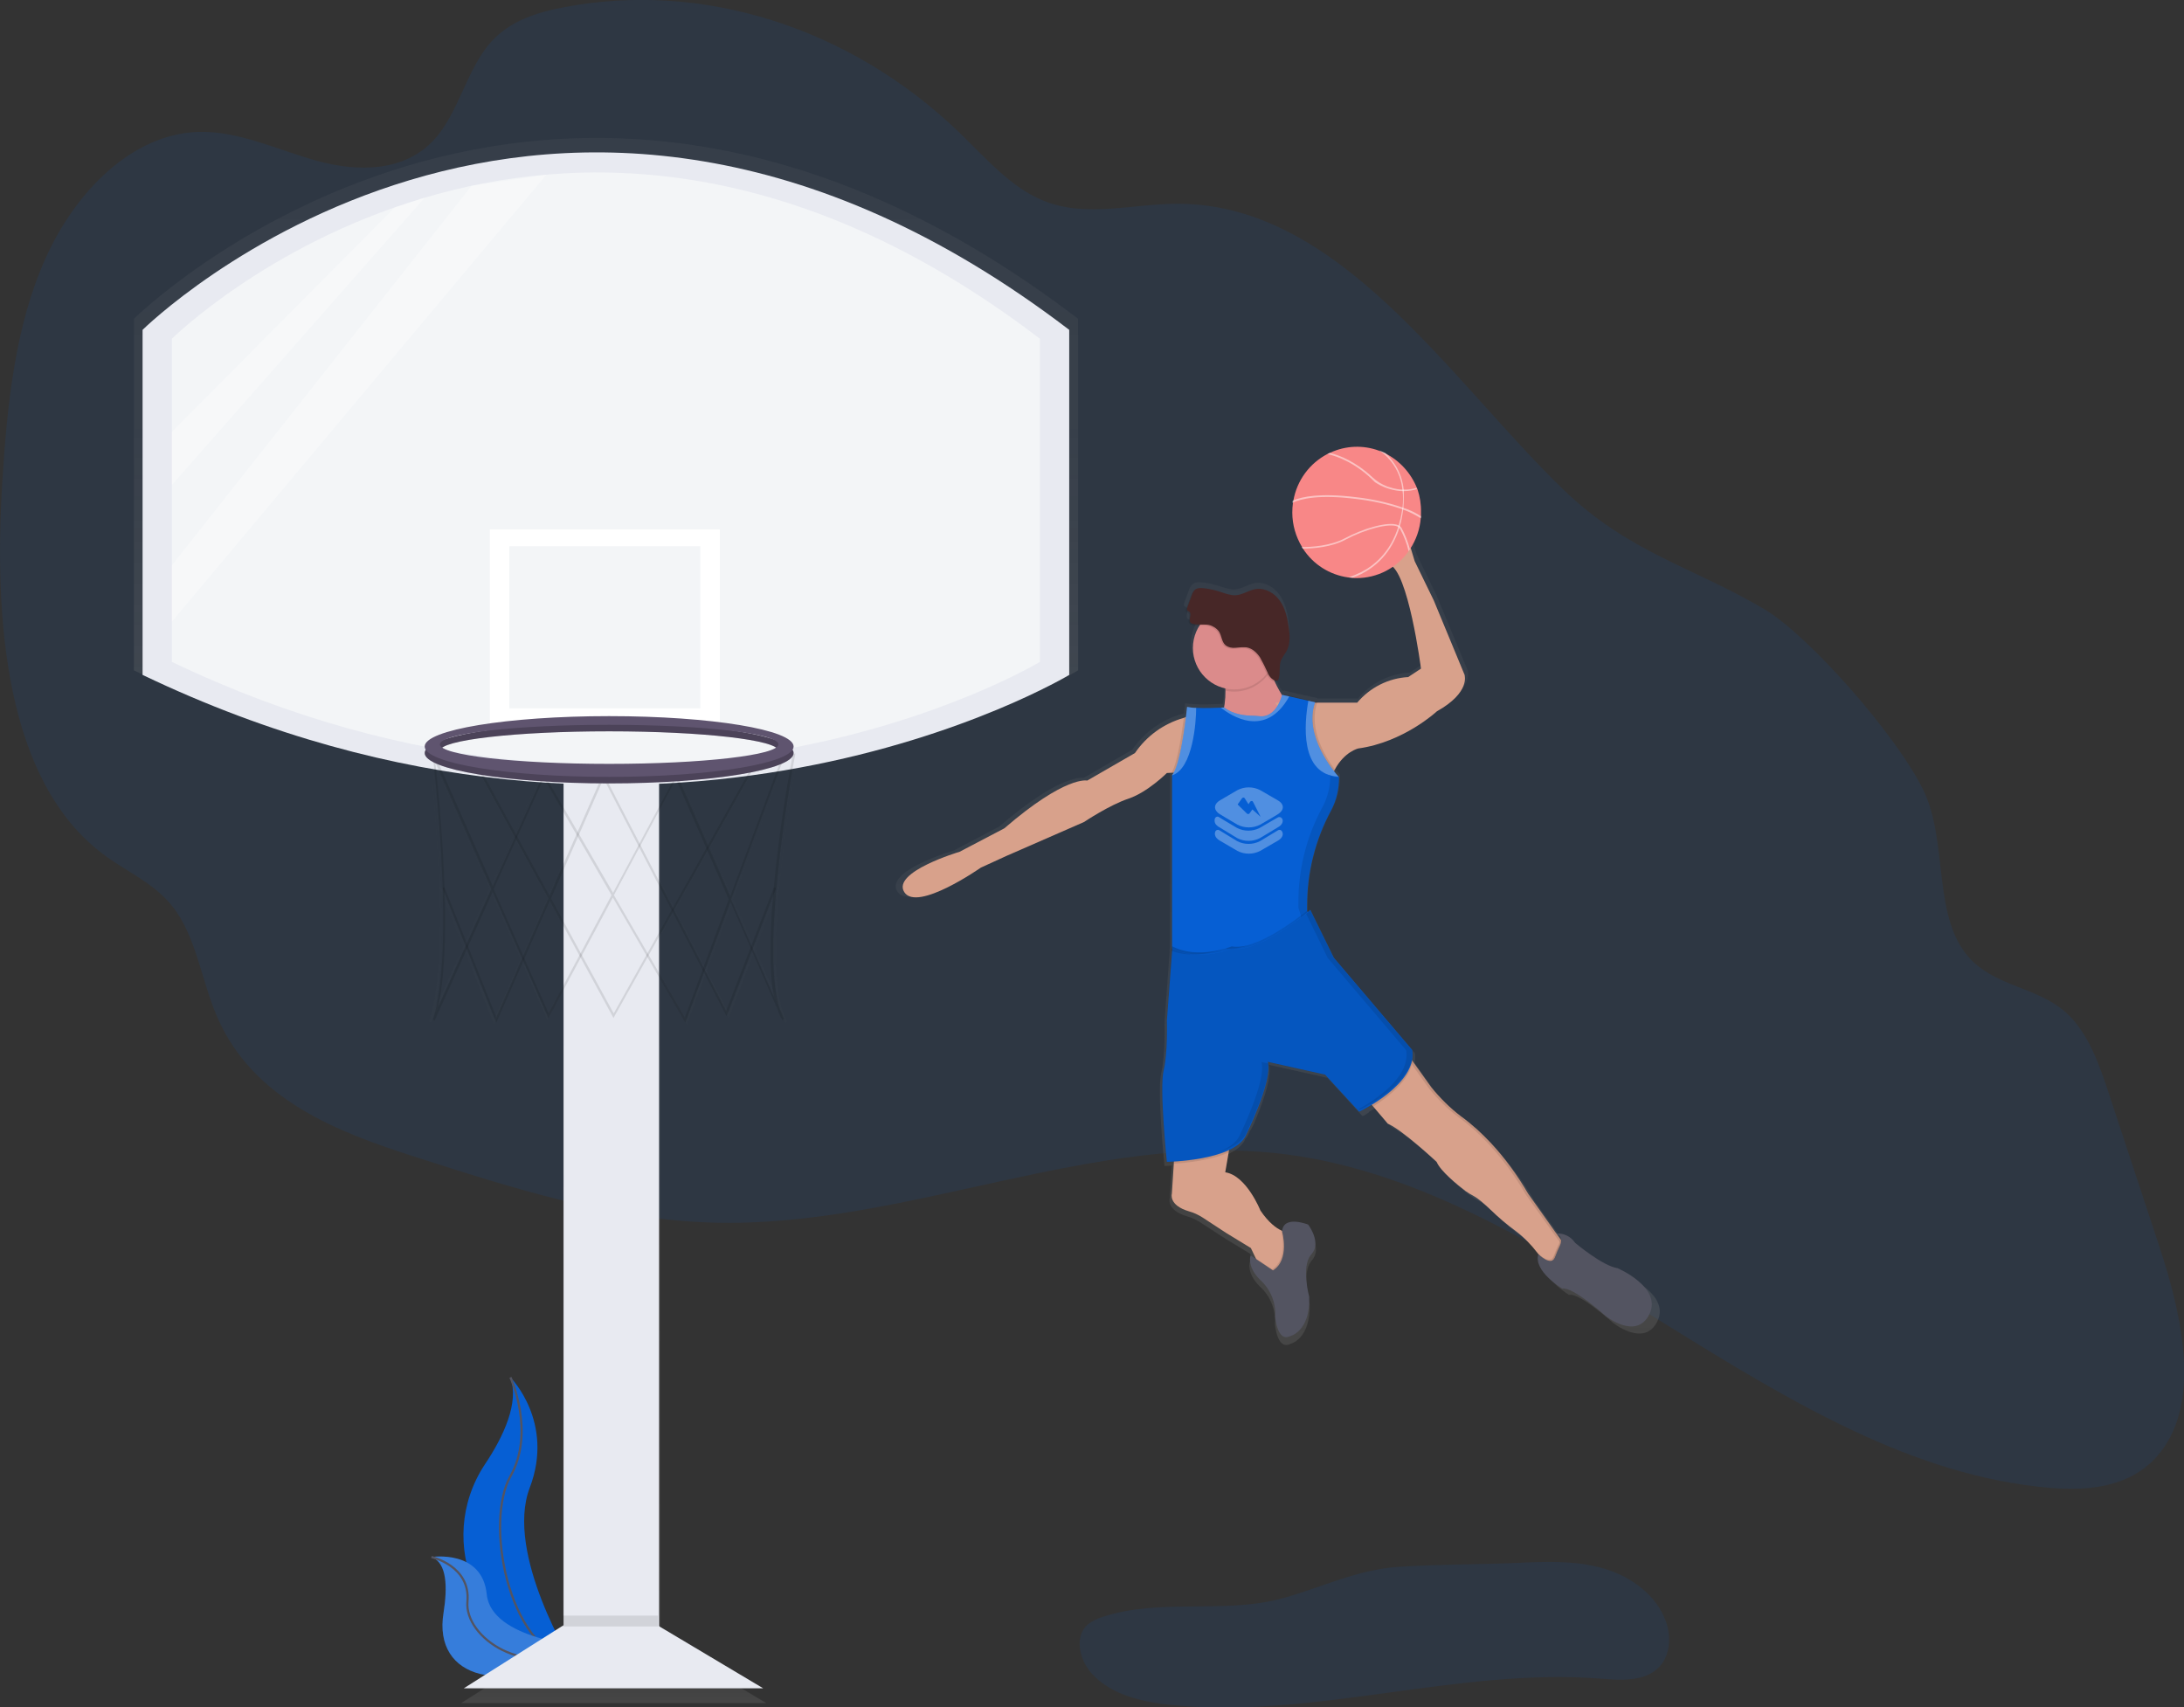 <?xml version="1.0" encoding="utf-8"?>
<!-- Generator: Adobe Illustrator 22.0.0, SVG Export Plug-In . SVG Version: 6.00 Build 0)  -->
<svg version="1.1" id="_x30_0628a83-0b9a-47d0-8619-b1ca24d7a26b"
	 xmlns="http://www.w3.org/2000/svg" xmlns:xlink="http://www.w3.org/1999/xlink" x="0px" y="0px" viewBox="0 0 1006.4 786.8"
	 style="enable-background:new 0 0 1006.4 786.8;" xml:space="preserve">
<rect x="0" y="0" width="1006.4" height="786.8" fill="#333333" stroke="none"/>
<style type="text/css">
	.st0{fill:#065FD4;}
	.st1{fill:none;stroke:#535461;stroke-miterlimit:10;}
	.st2{opacity:0.2;fill:#F5F5F5;enable-background:new    ;}
	.st3{opacity:0.1;fill:#065FD4;}
	.st4{fill:url(#SVGID_1_);}
	.st5{fill:url(#SVGID_2_);}
	.st6{fill:url(#SVGID_3_);}
	.st7{fill:url(#SVGID_4_);}
	.st8{fill:url(#SVGID_5_);}
	.st9{fill:url(#SVGID_6_);}
	.st10{opacity:0.1;}
	.st11{fill:url(#SVGID_7_);}
	.st12{fill:url(#SVGID_8_);}
	.st13{fill:url(#SVGID_9_);}
	.st14{fill:url(#SVGID_10_);}
	.st15{opacity:0.2;}
	.st16{fill:url(#SVGID_11_);}
	.st17{fill:url(#SVGID_12_);}
	.st18{fill:#E8EAF1;}
	.st19{fill:#F3F5F7;}
	.st20{fill:#FFFFFF;}
	.st21{opacity:0.1;enable-background:new    ;}
	.st22{fill:#5F546F;}
	.st23{opacity:0.2;enable-background:new    ;}
	.st24{fill:url(#SVGID_13_);}
	.st25{fill:#DB8B8B;}
	.st26{fill:#472727;}
	.st27{fill:#D8A18B;}
	.st28{opacity:0.3;fill:#FFFFFF;enable-background:new    ;}
	.st29{fill:#535461;}
	.st30{fill:#F88787;}
	.st31{opacity:0.5;fill:#FFFFFF;enable-background:new    ;}
</style>
<title>basketball</title>
<path class="st0" d="M235.2,634.7c0,0,20.5,20.5,8.9,50.9s19.8,80.9,19.8,80.9l-1-0.2c-42.1-7.4-63-55.5-39.6-91.3
	C232.2,661.8,239.3,646.2,235.2,634.7z"/>
<path class="st1" d="M235.2,634.7c0,0,11.6,25.1,0,45.6s-2,78,28.7,86.2"/>
<path class="st0" d="M198.8,717.5c0,0,23.4-3.7,25.5,17.2s44.9,23.9,44.9,23.9l-0.8,0.5c-35.4,23.2-69.1,14.8-64-16
	C206.2,731.6,206.1,720.1,198.8,717.5z"/>
<path class="st2" d="M198.8,717.5c0,0,23.4-3.7,25.5,17.2s44.9,23.9,44.9,23.9l-0.8,0.5c-35.4,23.2-69.1,14.8-64-16
	C206.2,731.6,206.1,720.1,198.8,717.5z"/>
<path class="st1" d="M198.8,717.5c0,0,18.1,4,16.6,20.5s26.9,36.3,53.8,20.6"/>
<path class="st3" d="M886.3,364.1c11.4,23.5,4.2,57.2,20.4,76.4c11.9,14.1,31.6,14,45.1,25.9c10.5,9.3,15.7,24.4,20.4,38.8l23.1,70
	c10.5,31.9,19.5,72.9-1.7,96.3c-12.7,14-31.9,15.6-49.2,14.1C818.9,674.8,718.1,548.3,593.1,532c-88.4-11.5-175.6,33.9-264.5,31.4
	c-47-1.3-92.9-16-138.2-30.6c-34.9-11.2-73.6-26-90.2-63.9c-7.4-16.9-9.7-37.4-20.8-51.3c-8.5-10.7-20.7-15.7-31.2-23.5
	C2.3,360.4-2.9,285,1.1,221.5C3.3,186.3,7,150.2,21,119S61.1,61.9,91,60.8c18.9-0.7,37,8.4,55.4,13.4c18.4,5,40,5.2,53.8-10
	c11.3-12.5,14.9-32.5,26.2-45c8.8-9.7,21.1-13.5,33.1-15.8C323.6-9,391.8,12.6,442.1,61.1c12.2,11.8,23.8,25.4,38.8,31.4
	c19.9,8.1,41.6,1.2,62.6,1.4c74.1,0.6,124.4,80.8,176.6,131.4c30.5,29.6,60.1,35.9,93.2,55.6C833.8,293.2,873.9,338.7,886.3,364.1z"
	/>
<linearGradient id="SVGID_1_" gradientUnits="userSpaceOnUse" x1="281.77" y1="19.58" x2="281.77" y2="429.22" gradientTransform="matrix(1 0 0 -1 0 786)">
	<stop  offset="0" style="stop-color:#808080;stop-opacity:0.25"/>
	<stop  offset="0.54" style="stop-color:#808080;stop-opacity:0.12"/>
	<stop  offset="1" style="stop-color:#808080;stop-opacity:0.1"/>
</linearGradient>
<rect x="259.4" y="356.8" class="st4" width="44.8" height="409.6"/>
<linearGradient id="SVGID_2_" gradientUnits="userSpaceOnUse" x1="282.785" y1="1.24" x2="282.785" y2="32.83" gradientTransform="matrix(1 0 0 -1 0 786)">
	<stop  offset="0" style="stop-color:#808080;stop-opacity:0.25"/>
	<stop  offset="0.54" style="stop-color:#808080;stop-opacity:0.12"/>
	<stop  offset="1" style="stop-color:#808080;stop-opacity:0.1"/>
</linearGradient>
<polygon class="st5" points="353.1,784.8 212.5,784.8 262.4,753.2 300.1,753.2 "/>
<linearGradient id="SVGID_3_" gradientUnits="userSpaceOnUse" x1="376" y1="368.899" x2="376" y2="665.85" gradientTransform="matrix(1 0 0 -1 -96.78 729.4)">
	<stop  offset="0" style="stop-color:#808080;stop-opacity:0.25"/>
	<stop  offset="0.54" style="stop-color:#808080;stop-opacity:0.12"/>
	<stop  offset="1" style="stop-color:#808080;stop-opacity:0.1"/>
</linearGradient>
<path class="st6" d="M61.7,146.9c0,0,189.6-187.5,435.1,0v162c0,0-192.6,116.2-435.1,0L61.7,146.9z"/>
<linearGradient id="SVGID_4_" gradientUnits="userSpaceOnUse" x1="376" y1="378.266" x2="376" y2="656.472" gradientTransform="matrix(1 0 0 -1 -96.78 729.4)">
	<stop  offset="0" style="stop-color:#808080;stop-opacity:0.25"/>
	<stop  offset="0.54" style="stop-color:#808080;stop-opacity:0.12"/>
	<stop  offset="1" style="stop-color:#808080;stop-opacity:0.1"/>
</linearGradient>
<path class="st7" d="M75.4,151c0,0,177.6-175.6,407.6,0v151.8c0,0-180.4,108.8-407.6,0L75.4,151z"/>
<linearGradient id="SVGID_5_" gradientUnits="userSpaceOnUse" x1="278.705" y1="453.67" x2="278.705" y2="545.38" gradientTransform="matrix(1 0 0 -1 0 786)">
	<stop  offset="0" style="stop-color:#808080;stop-opacity:0.25"/>
	<stop  offset="0.54" style="stop-color:#808080;stop-opacity:0.12"/>
	<stop  offset="1" style="stop-color:#808080;stop-opacity:0.1"/>
</linearGradient>
<rect x="224.7" y="240.6" class="st8" width="108" height="91.7"/>
<linearGradient id="SVGID_6_" gradientUnits="userSpaceOnUse" x1="278.705" y1="461.46" x2="278.705" y2="537.6" gradientTransform="matrix(1 0 0 -1 0 786)">
	<stop  offset="0" style="stop-color:#808080;stop-opacity:0.25"/>
	<stop  offset="0.54" style="stop-color:#808080;stop-opacity:0.12"/>
	<stop  offset="1" style="stop-color:#808080;stop-opacity:0.1"/>
</linearGradient>
<rect x="233.9" y="248.4" class="st9" width="89.7" height="76.1"/>
<g class="st10">
	
		<linearGradient id="SVGID_7_" gradientUnits="userSpaceOnUse" x1="379.455" y1="257.3" x2="379.455" y2="386.16" gradientTransform="matrix(1 0 0 -1 -96.78 729.4)">
		<stop  offset="0" style="stop-color:#808080;stop-opacity:0.25"/>
		<stop  offset="0.54" style="stop-color:#808080;stop-opacity:0.12"/>
		<stop  offset="1" style="stop-color:#808080;stop-opacity:0.1"/>
	</linearGradient>
	<path class="st11" d="M316.5,472.1l-34.1-58.7L252.2,470L226,410.7l-27.3,60.4l-1-0.4c11-32.1,0.1-123.2,0-124.1l-0.4-3.4
		l28.7,64.9l23.9-53l32.5,56.1l29.8-55.8l25.2,57.5l24.5-65.8l6.1-1.2l-0.1,0.7c-0.2,0.9-16.9,89-7.4,118.9l2.3,5.2l-0.9,0.5
		c-1-1.7-1.8-3.4-2.3-5.3l-22-50.2L316.5,472.1z M283,412.3l33.3,57.4l20.6-55.4l-24.8-56.5L283,412.3z M226.5,409.4l25.7,58.3
		l29.6-55.4L250,357.4L226.5,409.4z M199.1,349.8c1.7,15.7,8.5,82.6,1.4,114.8l25-55.3L199.1,349.8z M338,414.3l20.1,45.8
		c-6.1-32.6,7-104.1,8.6-112.9l-4.1,0.8L338,414.3z"/>
</g>
<g class="st10">
	
		<linearGradient id="SVGID_8_" gradientUnits="userSpaceOnUse" x1="372.97" y1="257.17" x2="372.97" y2="379.3" gradientTransform="matrix(1 0 0 -1 -96.78 729.4)">
		<stop  offset="0" style="stop-color:#808080;stop-opacity:0.25"/>
		<stop  offset="0.54" style="stop-color:#808080;stop-opacity:0.12"/>
		<stop  offset="1" style="stop-color:#808080;stop-opacity:0.1"/>
	</linearGradient>
	<path class="st12" d="M227.7,472.2l-25.3-63.3l1-0.4l24.4,61l24.4-55.8L219.6,354l0.9-0.5l32.2,59.1l24.4-55.7h0.3l72.5-6.9
		l-67.1,119.8l-29.9-55L227.7,472.2z M253.4,413.8l29.4,54.1l65.3-116.5l-70.2,6.6L253.4,413.8z"/>
</g>
<g class="st10">
	
		<linearGradient id="SVGID_9_" gradientUnits="userSpaceOnUse" x1="317.13" y1="316.91" x2="317.13" y2="434.55" gradientTransform="matrix(1 0 0 -1 0 786)">
		<stop  offset="0" style="stop-color:#808080;stop-opacity:0.25"/>
		<stop  offset="0.54" style="stop-color:#808080;stop-opacity:0.12"/>
		<stop  offset="1" style="stop-color:#808080;stop-opacity:0.1"/>
	</linearGradient>
	<polygon class="st13" points="335.8,469.1 335.3,468.1 275.2,351.9 276.1,351.5 335.7,466.6 358.1,408.6 359.1,408.9 	"/>
</g>
<linearGradient id="SVGID_10_" gradientUnits="userSpaceOnUse" x1="377.53" y1="369.55" x2="377.53" y2="398.09" gradientTransform="matrix(1 0 0 -1 -96.78 729.4)">
	<stop  offset="0" style="stop-color:#808080;stop-opacity:0.25"/>
	<stop  offset="0.54" style="stop-color:#808080;stop-opacity:0.12"/>
	<stop  offset="1" style="stop-color:#808080;stop-opacity:0.1"/>
</linearGradient>
<path class="st14" d="M280.8,331.3c-47.8,0-86.6,6.4-86.6,14.3s38.8,14.3,86.6,14.3s86.6-6.4,86.6-14.3S328.6,331.3,280.8,331.3z
	 M280.8,353.7c-43.9,0-79.5-4.1-79.5-9.2s35.6-9.2,79.5-9.2s79.5,4.1,79.5,9.2S324.6,353.7,280.8,353.7L280.8,353.7z"/>
<g class="st15">
	
		<linearGradient id="SVGID_11_" gradientUnits="userSpaceOnUse" x1="377.53" y1="369.55" x2="377.53" y2="398.09" gradientTransform="matrix(1 0 0 -1 -96.78 729.4)">
		<stop  offset="0" style="stop-color:#808080;stop-opacity:0.25"/>
		<stop  offset="0.54" style="stop-color:#808080;stop-opacity:0.12"/>
		<stop  offset="1" style="stop-color:#808080;stop-opacity:0.1"/>
	</linearGradient>
	<path class="st16" d="M280.8,331.3c-47.8,0-86.6,6.4-86.6,14.3s38.8,14.3,86.6,14.3s86.6-6.4,86.6-14.3S328.6,331.3,280.8,331.3z
		 M280.8,353.7c-43.9,0-79.5-4.1-79.5-9.2s35.6-9.2,79.5-9.2s79.5,4.1,79.5,9.2S324.6,353.7,280.8,353.7L280.8,353.7z"/>
</g>
<linearGradient id="SVGID_12_" gradientUnits="userSpaceOnUse" x1="377.53" y1="372.6" x2="377.53" y2="401.14" gradientTransform="matrix(1 0 0 -1 -96.78 729.4)">
	<stop  offset="0" style="stop-color:#808080;stop-opacity:0.25"/>
	<stop  offset="0.54" style="stop-color:#808080;stop-opacity:0.12"/>
	<stop  offset="1" style="stop-color:#808080;stop-opacity:0.1"/>
</linearGradient>
<path class="st17" d="M280.8,328.3c-47.8,0-86.6,6.4-86.6,14.3s38.8,14.3,86.6,14.3s86.6-6.4,86.6-14.3S328.6,328.3,280.8,328.3z
	 M280.8,350.7c-43.9,0-79.5-4.1-79.5-9.2s35.6-9.2,79.5-9.2s79.5,4.1,79.5,9.2S324.6,350.7,280.8,350.7L280.8,350.7z"/>
<rect x="259.7" y="358" class="st18" width="44" height="402"/>
<polygon class="st18" points="351.7,778 213.7,778 262.7,747 299.7,747 "/>
<path class="st18" d="M65.7,152c0,0,186-184,427,0v159c0,0-189,114-427,0V152z"/>
<path class="st19" d="M79.2,156.1c0,0,174.2-172.4,400,0V305c0,0-177,106.8-400,0V156.1z"/>
<rect x="225.7" y="244" class="st20" width="106" height="90"/>
<rect x="234.7" y="251.7" class="st19" width="88" height="74.7"/>
<path class="st21" d="M315.8,471.2l-33.4-57.6l-29.7,55.6l-25.7-58.2l-26.7,59.3l-0.9-0.4c10.8-31.5,0.1-120.9,0-121.8l-0.4-3.4
	l28.1,63.7l23.5-52l31.9,55l29.3-54.8l24.7,56.4l24-64.6l6-1.2l-0.1,0.7c-0.2,0.9-16.6,87.3-7.2,116.6l2.2,5.1l-0.9,0.5
	c-1-1.6-1.7-3.4-2.3-5.2l-21.6-49.3L315.8,471.2z M282.9,412.5l32.7,56.3l20.2-54.4L311.5,359L282.9,412.5z M227.5,409.7l25.3,57.2
	l29-54.4l-31.2-53.9L227.5,409.7z M200.6,351.3c1.7,15.4,8.4,81,1.3,112.7l24.5-54.3L200.6,351.3z M336.9,414.5l19.7,44.9
	c-6-32,6.9-102.2,8.5-110.7l-4,0.8L336.9,414.5z"/>
<path class="st21" d="M228.7,471.3l-24.8-62.1l0.9-0.4l23.9,59.9l24-54.7l-32-58.7l0.9-0.5l31.6,58l24-54.6h0.3l71.1-6.7
	l-65.9,117.6l-29.4-54L228.7,471.3z M253.9,414l28.9,53l64.1-114.4l-68.9,6.5L253.9,414z"/>
<polygon class="st21" points="334.8,468.3 334.3,467.3 275.3,353.3 276.2,352.8 334.6,465.8 356.6,408.9 357.6,409.2 "/>
<path class="st22" d="M280.7,333c-46.9,0-85,6.3-85,14s38.1,14,85,14s85-6.3,85-14S327.7,333,280.7,333z M280.7,355
	c-43.1,0-78-4-78-9s34.9-9,78-9s78,4,78,9S323.8,355,280.7,355z"/>
<path class="st23" d="M280.7,333c-46.9,0-85,6.3-85,14s38.1,14,85,14s85-6.3,85-14S327.7,333,280.7,333z M280.7,355
	c-43.1,0-78-4-78-9s34.9-9,78-9s78,4,78,9S323.8,355,280.7,355z"/>
<path class="st22" d="M280.7,330c-46.9,0-85,6.3-85,14s38.1,14,85,14s85-6.3,85-14S327.7,330,280.7,330z M280.7,352
	c-43.1,0-78-4-78-9s34.9-9,78-9s78,4,78,9S323.8,352,280.7,352z"/>
<path class="st3" d="M591.4,736.4c-27.1,7.6-56.9-0.2-83.6,8.8c-2.3,0.7-4.5,1.8-6.5,3.3c-6.4,5.6-3.9,16.4,1.8,22.7
	c9.1,10,23.4,13.1,36.9,14.5c65.7,6.5,131.4-17.2,197.2-12.2c9.8,0.8,21.2,1.6,27.7-5.7c4.8-5.4,5.2-13.7,2.8-20.5
	c-4.4-12.5-16.5-21.1-29.3-24.7c-12.8-3.6-26.3-3-39.6-2.4c-18,0.8-36.2,0.6-54.1,1.8C625.6,723.2,609.6,731.3,591.4,736.4z"/>
<linearGradient id="SVGID_13_" gradientUnits="userSpaceOnUse" x1="685.335" y1="109.599" x2="685.335" y2="506.601" gradientTransform="matrix(1 0 0 -1 -96.78 729.4)">
	<stop  offset="0" style="stop-color:#808080;stop-opacity:0.25"/>
	<stop  offset="0.54" style="stop-color:#808080;stop-opacity:0.12"/>
	<stop  offset="1" style="stop-color:#808080;stop-opacity:0.1"/>
</linearGradient>
<path class="st24" d="M748.2,587.4c-7-1-19.9-12-19.9-12c-1.9-2.9-5.2-4.5-8.6-4.4L706.8,553c-5-8.6-10.9-16.5-17.6-23.8
	c-1.1-1.2-2.2-2.4-3.4-3.5c-3.5-3.4-7.2-6.6-11.1-9.5c-2.6-1.9-5.1-4.1-7.3-6.4c-2.1-2.1-4.1-4.3-6-6.6l-8.9-12.5l-0.6-0.8
	c0.2-1.2,0.3-2.5,0.2-3.7c0-0.3-0.1-0.6-0.1-0.9L615,441.8l-11-22.4l0,0l0,0c-0.1,0.1-0.6,0.5-1.3,1l-0.2-0.6v-0.3v-1.9
	c-0.1-15.5,3.8-30.8,11.2-44.5c2.5-4.6,3.8-9.7,3.8-14.9c0-0.4,0-0.8,0-1.3l-0.2-0.2c-0.3-0.4-1.2-1.3-2.2-2.6
	c0.1-0.3,0.3-0.5,0.4-0.8c4.6-8.4,10.9-9.9,10.9-9.9c21.4-3,36.9-17.5,36.9-17.5c16-9,13-17,13-17l-14.5-34.9l-9-18.5l-2.5-8.5
	c-0.8-5.6-2-11.2-3.5-16.7c-2.1-8.1-12.7-10.4-17.9-3.8c-0.1,0.2-0.2,0.3-0.4,0.5c-4.7,6.8-3.5,16,2.9,21.4c5,4.3,9.3,8.6,9.3,8.6
	c9,2.5,15,48.9,15,48.9l-6,4c-9.3,0.5-18,4.8-23.9,12h-18.8c0-0.1,0.1-0.2,0.1-0.2l-3.1-0.7l-9-2l-3.3-0.8l0,0.2l-0.9-0.2v0.1
	c-1.3-2-2.4-4.1-3.4-6.2c0.3,0,0.5,0,0.8,0c0.1-0.1,0.1-0.3,0.2-0.5h0.3c1.4-3,0.2-6.8,1.5-9.8c0.7-1.3,1.5-2.5,2.4-3.7
	c2-3.5,1.8-7.8,1.2-11.7c-0.6-4.3-1.6-8.6-4.1-12.2c-2.5-3.6-6.7-6.1-11-5.6c-3.4,0.5-6.4,2.8-9.8,3c-2.4,0.1-4.7-0.8-7-1.5
	c-2.5-0.8-5-1.4-7.6-1.7c-1.7-0.2-3.7-0.3-4.9,1l-0.1,0.1c-0.1,0.1-0.3,0.2-0.4,0.4c-0.5,0.6-0.8,1.2-1,1.9l-2.2,6.1
	c-0.2,0.4-0.2,0.9,0,1.4c0.2,0.2,0.6,0.3,0.8,0.5c1.8,1.1-0.6,3.9,0.8,5.3c0.9,0.8,2.7,0.9,4.6,0.9c-5.8,9.1-3.1,21.1,6,26.8
	c1.9,1.2,4,2.1,6.2,2.6c0,0.3,0,0.7,0,1c0,2.6-0.2,5.3-0.6,7.9l0,0l-1.5,0.1c-2.4,0.1-7.3,0.3-11.6,0.1c-1.4-0.1-2.9-0.2-4.3-0.4
	c0,0-0.2,1.8-0.5,4.6l-1,0.3c-9.3,2.7-17.4,8.5-22.9,16.5l-22.4,13c0,0-10-2.5-38.9,22.4l-20.9,11c0,0-32,9.4-26,18.9
	c6,9.5,35.9-11.5,35.9-11.5l12-5.5l36.4-16c0,0,12-8,20.9-11c8.9-3,18-12,18-12l2.2-0.1l1-0.1c-0.1,0.3-0.3,0.5-0.5,0.8
	c-0.1,0.1-0.2,0.3-0.3,0.4v80.3l-0.2,2.2h0.1l0,0l-2.4,32.7c0,0,0.5,15-1.5,23.4s1.5,42.9,1.5,42.9s1.3,0,3.4-0.2l-0.1,1l-0.9,14.1
	c0,0-1.7,5.4,8,8.3c2.2,0.6,4.3,1.6,6.3,2.9l11.2,7.3l11.5,7l2.3,4.9l0.1,0.2l-2.4-1.5c0,0-2,5,4.5,11.5c4.9,4.4,7.5,10.9,7,17.5
	c0,0,1,12,7,9c0,0,9.5-2,9-18.5c0,0-3.8-13.7,0.6-19.5c0.1-0.2,0.2-0.3,0.4-0.5c5-5.5-1.5-14-1.5-14s-11.6-4.7-12.2,3.1l-0.5-0.2
	c-2.1-1-5.8-3.4-9.8-9.3c0,0-6.5-16.5-16.4-18l1.7-9.5l0.2-1.1c3.4-1.6,6.2-3.7,7.6-6.4l0,0l0.1-0.1v0v-0.1v-0.1v-0.1l0.1-0.1V525
	l0-0.1l0.1-0.1v-0.1l0.1-0.1l0.2-0.1l0.1-0.2l0.1-0.1l0.1-0.2l0.1-0.1l0.1-0.2l0.1-0.2l0.1-0.1l0.1-0.2l0.1-0.1l0.4-0.9l0.1-0.1
	l0.1-0.3l0.1-0.2l0.1-0.3l0.1-0.2l0.2-0.3l0.1-0.1l0.2-0.3l0.1-0.2l0.2-0.4l0.1-0.2l0.2-0.4l0.1-0.2l0.2-0.4l0.1-0.2l0.2-0.4
	l0.1-0.1l0.2-0.5v-0.1c3.2-7.4,7.2-18.1,7-24.4c0-0.5,0-1,0-1.5h-0.1v-0.1c0-0.2-0.1-0.4-0.1-0.6l26.9,6l16,17.5h0.1l0,0l0,0l0,0
	h0.1h0.1h0.1h0.1l0.1,0h0.1l0.1-0.1l0.1,0l0.1-0.1l0.1-0.1l0.2-0.1l0.1-0.1l0.2-0.1l0.1-0.1l0.2-0.1l0.1-0.1l0.2-0.1l0.1-0.1
	l0.2-0.1l0.2-0.1l0.2-0.1l0.2-0.4l0.3-0.2l0.2-0.1l0.3-0.2l0.2-0.1l0.3-0.2l0.2-0.1l0.3-0.2l0.2-0.1l0.3-0.2l0.2-0.1l0.3-0.2h0.1
	l0.6,0.7l7,8.1c7,3,22.9,18,22.9,18c1.8,4.4,9.6,10.7,13.6,13.7c1.1,0.8,2.3,1.6,3.6,2.2c2.2,1.1,5.2,3.8,8.1,6.5
	c3.7,3.6,7.6,7,11.8,10c3.9,2.9,7.3,6.4,10.2,10.3l0,0l0.3,0.4c-2.4,8,11.2,16.1,11.2,16.1c5-1,20.4,13,20.4,13s14.5,11.5,20.4-1
	S748.2,587.4,748.2,587.4z M721.8,574l-2-2.8l0,0C720.9,571.7,721.7,572.8,721.8,574L721.8,574z"/>
<path class="st25" d="M597.4,329.2c0,0-50.4,29.4-39.7,12.7c4.7-7,7.1-15.3,7-23.7c0-2.8-0.4-5.5-1.1-8.1l21.1-9.8
	c-0.4,2.9-0.1,5.8,0.8,8.6C588.4,319.4,597.4,329.2,597.4,329.2z"/>
<path class="st21" d="M585.5,308.9c-4.1,7.3-12.5,11.1-20.7,9.4c0-2.8-0.4-5.5-1.1-8.1l21.1-9.8
	C584.3,303.2,584.6,306.2,585.5,308.9z"/>
<circle class="st25" cx="568.8" cy="298.6" r="19.1"/>
<path class="st21" d="M556.6,288.5c1.8,0.4,3.5,1.5,4.6,3c1.3,2,1.2,4.7,3,6.3c1.3,1,3,1.4,4.7,1.2c1.6-0.2,3.3-0.3,4.9-0.2
	c2.7,0.4,4.8,2.4,6.3,4.6c1.3,2.3,2.5,4.7,3.6,7.2c0.4,1,1,1.9,1.8,2.6c0.8,0.8,1.9,1.1,2.9,0.9c1.4-3,0.2-6.6,1.5-9.6
	c0.7-1.3,1.5-2.5,2.3-3.7c2-3.4,1.7-7.6,1.1-11.5c-0.6-4.2-1.6-8.5-4-11.9c-2.4-3.5-6.6-6-10.8-5.5c-3.3,0.4-6.3,2.7-9.6,2.9
	c-2.4,0.1-4.7-0.8-6.9-1.5c-2.4-0.8-4.9-1.4-7.4-1.7c-1.7-0.2-3.7-0.3-4.8,1c-0.4,0.6-0.8,1.2-1,1.9l-2.2,6c-0.2,0.4-0.2,0.9,0,1.3
	c0.2,0.2,0.5,0.3,0.8,0.5c1.7,1.1-0.6,3.9,0.8,5.2S554.6,288,556.6,288.5z"/>
<path class="st26" d="M557.1,288c1.8,0.4,3.5,1.5,4.6,3c1.3,2,1.2,4.7,3,6.3c1.3,1,3,1.4,4.7,1.2c1.6-0.2,3.3-0.3,4.9-0.2
	c2.7,0.4,4.8,2.4,6.3,4.6c1.3,2.3,2.5,4.7,3.6,7.2c0.4,1,1,1.9,1.8,2.6c0.8,0.8,1.9,1.1,2.9,0.9c1.4-3,0.2-6.6,1.5-9.6
	c0.7-1.3,1.5-2.5,2.3-3.7c2-3.4,1.7-7.6,1.1-11.5c-0.6-4.2-1.6-8.5-4-11.9c-2.4-3.5-6.6-6-10.8-5.5c-3.3,0.4-6.3,2.7-9.6,2.9
	c-2.4,0.1-4.7-0.8-6.9-1.5c-2.4-0.8-4.9-1.4-7.4-1.7c-1.7-0.2-3.7-0.3-4.8,1c-0.4,0.6-0.8,1.2-1,1.9l-2.2,6c-0.2,0.4-0.2,0.9,0,1.3
	c0.2,0.2,0.5,0.3,0.8,0.5c1.7,1.1-0.6,3.9,0.8,5.2S555.1,287.5,557.1,288z"/>
<path class="st27" d="M662.1,327.8c0,0-15.2,14.2-36.2,17.1c0,0-6.3,1.4-10.8,9.7c-1.6,3.1-2.8,6.4-3.4,9.9l-22.6-38.3l-1.4-2.4
	h37.7c5.9-7,14.4-11.3,23.5-11.8l5.9-3.9c0,0-5.9-45.5-14.7-48c0,0-4.3-4.3-9.2-8.5c-6.2-5.2-7.4-14.3-2.8-21
	c0.1-0.2,0.2-0.3,0.4-0.5c5-6.5,15.4-4.3,17.5,3.7c1.5,5.4,2.6,10.9,3.4,16.5l2.5,8.3l8.8,18.1l14.2,34.3
	C674.8,311.1,677.8,319,662.1,327.8z"/>
<path class="st27" d="M549.4,329.7l-2.9,26l-6.6,0.4l-2.2,0.1c0,0-8.8,8.8-17.6,11.8c-8.8,2.9-20.6,10.8-20.6,10.8l-35.7,15.6
	l-11.8,5.4c0,0-29.4,20.6-35.3,11.3s25.5-18.6,25.5-18.6l20.6-10.8c28.4-24.5,38.2-22,38.2-22l22-12.7c5.4-7.9,13.3-13.6,22.5-16.2
	C546.8,330.2,548.1,329.9,549.4,329.7z"/>
<path class="st21" d="M615.1,354.6c-1.6,3.1-2.8,6.4-3.4,9.9l-22.6-38.3c0.5-0.7,1-1.5,1.4-2.4c0.6-1.2,1-2.4,1.4-3.7l3.3,0.7l8.8,2
	l3.1,0.7c0,0.1-0.1,0.2-0.1,0.2C602.8,335.9,610.6,348.6,615.1,354.6z"/>
<path class="st21" d="M549.4,329.7l-2.9,26l-6.6,0.4c2.8-5,4.7-18.2,5.6-25.4C546.8,330.3,548.1,330,549.4,329.7z"/>
<path class="st0" d="M613.3,373.6c-7.3,13.5-11.1,28.7-11,44.1v1.9v0.2c0,0,5.4,14.7,0,14.7s-4.9,7.4-11.8,8.8s-30.9,11.8-38.2,7.4
	c-7.3-4.4-12.2-13.7-12.2-13.7v-79.8c0.1-0.1,0.2-0.2,0.3-0.4c4.2-6,6.6-31,6.6-31c1.4,0.2,2.8,0.4,4.2,0.4c4.2,0.2,9,0,11.4-0.1
	l1.5-0.1c4.2,3.3,10,3.8,12.9,3.8c1,0,2,0.1,3,0.2c8.3,1.2,10.8-9.8,10.8-9.8l3.3,0.7l8.8,2l3.1,0.7c-5.5,15.6,9,32.3,10.8,34.3
	l0.2,0.2C617.1,363.5,615.9,368.8,613.3,373.6z"/>
<path class="st28" d="M551.2,326.2c0,6.5-1.5,28-11.1,31.1v-0.2c0.1-0.1,0.2-0.2,0.3-0.4c4.2-6,6.6-31,6.6-31
	C548.4,326,549.8,326.2,551.2,326.2z"/>
<path class="st28" d="M616.8,357.9c-17.9-0.9-15.8-24.4-13.9-35l3.1,0.7C600.5,339.2,615,355.9,616.8,357.9z"/>
<g class="st10">
	<path d="M617,358.6c0-0.1-0.1-0.2-0.2-0.2c-4-1,0.4,0.5-4-1c-0.2-0.1,0.2-0.7,0.2-0.7c0.1,5.4-1.1,10.7-3.7,15.4
		c-7.3,13.5-11.1,28.7-11,44.1v1.9v0.2c0,0,5.4,14.7,0,14.7s-4.9,7.4-11.8,8.8c-6.3,1.4-26.9,10.1-36,8.1c0.6,0.4,1.1,0.8,1.7,1.1
		c7.3,4.4,31.3-5.9,38.2-7.4c6.8-1.5,6.4-8.8,11.8-8.8s0-14.7,0-14.7v-0.2v-1.9c-0.1-15.4,3.7-30.6,11-44.1
		C615.9,369.3,617.2,364,617,358.6z"/>
	<path d="M565.3,327c-0.2-0.2-0.5-0.3-0.7-0.5h-0.5C564.5,326.7,564.9,326.9,565.3,327z"/>
</g>
<path class="st27" d="M719.9,572.2l-5.9,13.2c-1.7-2.8-3.5-5.4-5.5-8l0,0c-2.9-3.8-6.2-7.2-10-10.1c-4.1-3-8-6.3-11.6-9.8
	c-2.8-2.7-5.8-5.3-7.9-6.4c-1.2-0.6-2.4-1.4-3.6-2.2c-3.9-3-11.6-9.2-13.4-13.5c0,0-15.7-14.7-22.5-17.6l-6.8-8l-7.9-9.2l20.1-20.1
	l5.9,8.3l8.8,12.3c4,4.9,8.5,9.4,13.6,13.3c5,3.6,9.6,7.8,13.8,12.3c6.6,7.1,12.3,15,17.2,23.4l12.6,17.8l0.1,0.1l2,2.8L719.9,572.2
	z"/>
<path class="st27" d="M595.5,573.7l-7.8,18.6l-6.4-6.9l-2.6-5.5l-2.3-4.8l-11.3-6.9l-11-7.2c-1.9-1.2-4-2.2-6.2-2.8
	c-9.5-2.8-7.9-8.1-7.9-8.1l0.9-13.9l0.6-9.7l26-2.9l-1.3,7.3l-1.6,9.3c9.8,1.5,16.2,17.6,16.2,17.6c3.9,5.8,7.5,8.2,9.6,9.2
	c0.5,0.3,1.1,0.5,1.7,0.6L595.5,573.7z"/>
<path class="st21" d="M716.9,568l-0.2-0.1h0.1L716.9,568z"/>
<path class="st21" d="M719.9,572.2l-5.9,13.2c-1.7-2.8-3.5-5.4-5.5-8c0.9,0.9,5.9,5.4,7.5,1.3c0.6-1.7,1.3-3.4,2.1-5
	c0.5-0.9,0.7-1.9,0.7-2.8L719.9,572.2z"/>
<path class="st21" d="M719.4,571.3l-2-2.8l-0.1-0.1l-12.6-17.8c-4.9-8.4-10.6-16.2-17.2-23.4c-4.2-4.6-8.8-8.7-13.8-12.3
	c-5-3.9-9.6-8.3-13.6-13.3l-8.8-12.2l-5.9-8.3l-0.9,0.9l5.3,7.4l8.8,12.3c4,4.9,8.5,9.4,13.6,13.2c5,3.6,9.6,7.8,13.8,12.3
	c6.6,7.1,12.3,15,17.2,23.4l12.7,17.8l0.1,0.1l2,2.8l1,1.4l-5.3,11.8c0.5,0.9,0.9,1.4,0.9,1.4l5.9-13.2L719.4,571.3z"/>
<path class="st21" d="M595.5,573.7l-7.8,18.6l-6.4-6.9l-2.6-5.5l7.5,5c7.4-4.6,4.5-16.4,4.2-17.8c0.5,0.3,1.1,0.5,1.7,0.6
	L595.5,573.7z"/>
<path class="st29" d="M590.8,567.5c0,0,3.7,13-4.2,17.9l-10.3-6.9c0,0-2,4.9,4.4,11.3c4.8,4.3,7.4,10.7,6.9,17.1c0,0,1,11.8,6.9,8.8
	c0,0,9.3-2,8.8-18.1c0,0-3.7-13.5,0.6-19.1c0.1-0.2,0.2-0.3,0.4-0.5c4.9-5.4-1.5-13.7-1.5-13.7S591.3,559.7,590.8,567.5z"/>
<path class="st21" d="M602.3,434.6c-5.4,0-4.9,7.4-11.8,8.8s-30.9,11.8-38.2,7.4c-7.3-4.4-12.2-13.7-12.2-13.7v-1
	c12.2,6.4,27.4,0,27.4,0c10.8,2.1,29.4-12.1,34.8-16.4v0.2C602.4,419.9,607.7,434.6,602.3,434.6z"/>
<path class="st21" d="M541.6,526.6l26-2.9l-1.3,7.3c-8.1,3.7-19.6,4.9-25.3,5.2L541.6,526.6z"/>
<path class="st21" d="M650.9,488.9c-1.2,9-11.3,16.7-18.1,21l-7.9-9.2l20.1-20.1L650.9,488.9z"/>
<path class="st0" d="M567.6,437c0,0-15.2,6.4-27.4,0l-2.5,33.3c0,0,0.5,14.7-1.5,23s1.5,42.1,1.5,42.1s30.4-0.5,36.2-11.8
	c0,0,12.7-25.5,10.3-34.3l26.4,5.9l15.7,17.1c0,0,26.9-12.7,24.5-28.4l-36.2-42.6l-10.8-22C603.8,419.4,580.3,439.4,567.6,437z"/>
<path class="st21" d="M626.3,512.4l-15.7-17.1l-26.5-5.9c0.1,0.2,0.1,0.5,0.2,0.7c0.1,0.5,0.1,0.9,0.1,1.4
	c0.4,10.2-10.6,32.2-10.6,32.2c-5.9,11.3-36.2,11.8-36.2,11.8s-3.5-33.8-1.5-42.1s1.5-23,1.5-23l2.4-32.1l0.1-1.2
	c3.4,1.7,7.2,2.7,11,2.8c5.4,0.2,10.8-0.7,15.9-2.6l0.5-0.2c0.3,0.1,0.6,0.1,0.9,0.1c10.5,1.2,27.4-11.4,33.3-16
	c1.3-1.1,2.1-1.7,2.1-1.7l10.8,22l36.2,42.6c0.1,0.5,0.1,1,0.1,1.5C651.6,500.5,626.3,512.4,626.3,512.4z"/>
<path class="st28" d="M594.1,320.9c-10.9,19.7-27,8.8-31.5,5.2l1.5-0.1c4.2,3.3,10,3.8,12.9,3.8c1,0,2,0.1,3,0.2
	c8.3,1.2,10.8-9.8,10.8-9.8L594.1,320.9z"/>
<path class="st29" d="M717.2,568.4c3.4-0.2,6.7,1.4,8.6,4.3c0,0,12.7,10.7,19.6,11.7c0,0,20.6,8.8,14.7,21.1s-20.1,1-20.1,1
	s-15.2-13.7-20.1-12.7c0,0-13.5-8.1-11-15.9c0,0,5.9,6,7.7,1.4c0.6-1.7,1.3-3.4,2.1-5C719.6,572.3,720.1,569.9,717.2,568.4z"/>
<path class="st21" d="M564.3,437.1c-5.1,1.5-15.4,3.5-24.2-1.1l-0.2,2.2C550.6,442.1,562.4,437.9,564.3,437.1z"/>
<path class="st21" d="M575.5,435.4c-2.6,0.8-5.3,1.1-7.9,0.7c0,0-1.1,0.5-2.9,1C567.8,437.6,571.6,436.8,575.5,435.4z"/>
<path class="st21" d="M651,485.5c-0.5,14.5-24.6,26-24.6,26l-0.3-0.4c6.7-3.7,23.9-14.4,21.9-27.1l-36.2-42.6l-9.9-20.3
	c1.3-1.1,2.1-1.7,2.1-1.7l10.8,22l36.2,42.6C650.9,484.5,651,485,651,485.5z"/>
<path class="st21" d="M581.3,489.4c2.4,8.8-10.3,34.3-10.3,34.3c-1.7,3.3-5.6,5.7-10.2,7.4c5.8-1.7,11-4.4,13.2-8.4
	c0,0,11.3-22.6,10.6-32.6L581.3,489.4z"/>
<path class="st30" d="M654.8,236.1c0,0.6,0,1.2,0,1.7c0,0.3,0,0.6-0.1,0.9c-0.4,5.1-2.1,10.1-5,14.4c-0.2,0.3-0.4,0.6-0.6,0.9
	c-5.5,7.8-14.5,12.4-24,12.4c-0.7,0-1.3,0-2-0.1c-0.7-0.1-1.2-0.1-1.8-0.2l0,0c-8.6-1.2-16.2-6-20.9-13.3c-0.2-0.2-0.3-0.5-0.4-0.7
	v0c-2.9-4.8-4.5-10.3-4.5-15.9c0-1.5,0.1-3,0.3-4.5l0.2-1c1.6-9.3,7.5-17.3,15.9-21.6l1.1-0.5c7.1-3.3,15.2-3.6,22.5-0.9
	c0.9,0.4,1.9,0.8,2.8,1.2l0,0c6.6,3.3,11.8,9,14.6,15.9c0.1,0.2,0.2,0.5,0.3,0.7C654.3,228.8,654.9,232.5,654.8,236.1z"/>
<path class="st31" d="M652.9,225.4c-1.9,0.6-3.9,0.9-5.9,0.9h-0.3h-0.8c-0.5,0-0.9-0.1-1.4-0.1c-3.9-0.5-7.6-1.8-10.9-4l0,0
	c-8.7-8.9-17.3-11.9-21.9-13l1.1-0.5c4.5,1.1,11.9,4,19.6,11.2c2,1.9,4.3,3.3,6.9,4.3c1.8,0.6,3.6,1.1,5.4,1.3
	c0.4,0,0.8,0.1,1.2,0.1h0.8c2,0.1,4.1-0.2,6-0.8C652.7,225,652.8,225.2,652.9,225.4z"/>
<path class="st31" d="M654.8,237.9c0,0.3,0,0.6-0.1,0.9c-2.6-1.6-5.3-3-8.2-4l-0.8-0.3c-6.8-2.3-13.9-3.8-21-4.6
	c-16.8-2.1-25.2-0.1-29.2,1.8l0.2-1c4.3-1.9,12.8-3.6,29.1-1.6c7.1,0.8,14.2,2.3,21,4.6l0.8,0.3
	C649.5,234.9,652.2,236.2,654.8,237.9z"/>
<path class="st31" d="M646.7,234c0,0.3-0.1,0.5-0.1,0.8c-0.2,1.4-0.4,2.8-0.7,4.3c-0.2,1.1-0.5,2.2-0.8,3.2
	c-0.1,0.3-0.2,0.5-0.2,0.8c-3.8,12.2-11.5,18.3-17.6,21.4c-1.3,0.7-2.6,1.2-4,1.7l-1.8-0.2l0,0c1.9-0.6,3.8-1.4,5.6-2.3
	c6-3,13.6-9.1,17.3-21.2c0.1-0.2,0.2-0.5,0.2-0.7c0.3-1,0.5-2,0.8-3c0.3-1.5,0.6-3,0.8-4.4c0-0.3,0.1-0.5,0.1-0.8
	c0.3-2.5,0.3-5,0-7.5c0-0.3-0.1-0.5-0.1-0.8c-0.6-5.4-2.9-10.4-6.7-14.4c-1.2-1.3-2.6-2.4-4-3.4c0.9,0.4,1.9,0.8,2.8,1.2l0,0
	c0.6,0.5,1.2,1.1,1.7,1.7c3.8,4.1,6.2,9.3,6.8,14.9c0,0.2,0.1,0.5,0.1,0.8C646.9,228.8,646.9,231.4,646.7,234z"/>
<path class="st31" d="M649.7,253.1c-0.2,0.3-0.4,0.6-0.6,0.9c-0.8-3.6-2.2-7.1-4-10.4c-0.1-0.2-0.2-0.3-0.3-0.4
	c-0.2-0.2-0.4-0.3-0.7-0.5c-3.8-1.9-15.3,1.3-23.9,5.9c-6.6,3.6-15.2,4.2-19.9,4.2l-0.5-0.7v0c4.5,0,13.3-0.5,20-4.1
	c8-4.3,19.9-8,24.5-6c0.2,0.1,0.5,0.2,0.7,0.4c0.3,0.2,0.6,0.5,0.8,0.8C647.5,246.3,648.8,249.7,649.7,253.1z"/>
<rect x="259.2" y="744.5" class="st21" width="44" height="5"/>
<polygon class="st28" points="181.9,95.6 79.2,199 79.2,223.5 195.7,91.1 "/>
<polygon class="st28" points="217.3,85.6 79.2,260.5 79.2,286.5 251.8,80.5 "/>
<g id="vasern-blue" transform="translate(0 0.003)">
	<path id="Path_31" class="st28" d="M589,387.3l-8.3,4.8c-3.3,1.7-7.2,1.7-10.5,0l-8.2-4.8c-2-1.2-2.6-2.8-1.9-4.3
		c0.4-0.6,1.2-0.8,1.8-0.4c0,0,0,0,0,0l0,0l8.2,5c3.3,1.7,7.2,1.7,10.5,0l8.3-5l0,0c0.6-0.4,1.4-0.2,1.8,0.4c0,0,0,0,0,0
		C591.6,384.4,591,386.1,589,387.3z"/>
	<path id="Path_32" class="st28" d="M589.9,380.5c-0.3,0.3-0.6,0.5-1,0.7l-8.3,5c-3.3,1.7-7.2,1.7-10.5,0l-8.2-5
		c-0.4-0.2-0.7-0.4-1-0.7c-1.1-0.8-1.5-2.2-1-3.5c0.4-0.7,1.2-0.9,1.8-0.5c0,0,0.1,0,0.1,0.1l0,0l2.8,1.7l5.4,3.2
		c3.3,1.7,7.2,1.7,10.5,0l5.5-3.2l2.8-1.6l0,0c0.6-0.4,1.5-0.2,1.9,0.4c0,0,0,0.1,0.1,0.1C591.4,378.2,591,379.6,589.9,380.5z"/>
	<path id="Path_33" class="st28" d="M590,374.3c-0.3,0.3-0.7,0.6-1,0.8l-2.8,1.7l-5.5,3.2c-3.3,1.7-7.2,1.7-10.5,0l-5.4-3.2
		l-2.8-1.7c-0.4-0.2-0.7-0.5-1-0.8c-1.8-1.7-1.4-3.9,1-5.4l8.2-4.8c3.3-1.7,7.2-1.7,10.5,0l8.3,4.8
		C591.5,370.4,591.8,372.6,590,374.3z"/>
	<path id="Path_9" class="st0" d="M570.6,371l4,3.9c0.3,0.3,0.8,0.3,1.1,0c0,0,0.1-0.1,0.1-0.1l1.3-1.8l3.8,3.4l-3.5-6.9
		c-0.2-0.4-0.6-0.5-1-0.3c-0.1,0.1-0.2,0.1-0.3,0.2l-0.8,1.2l-1.7-2.7c-0.2-0.4-0.7-0.5-1.1-0.2c-0.1,0.1-0.2,0.1-0.2,0.2l-1.7,2.4
		C570.3,370.3,570.3,370.7,570.6,371z"/>
</g>
</svg>
